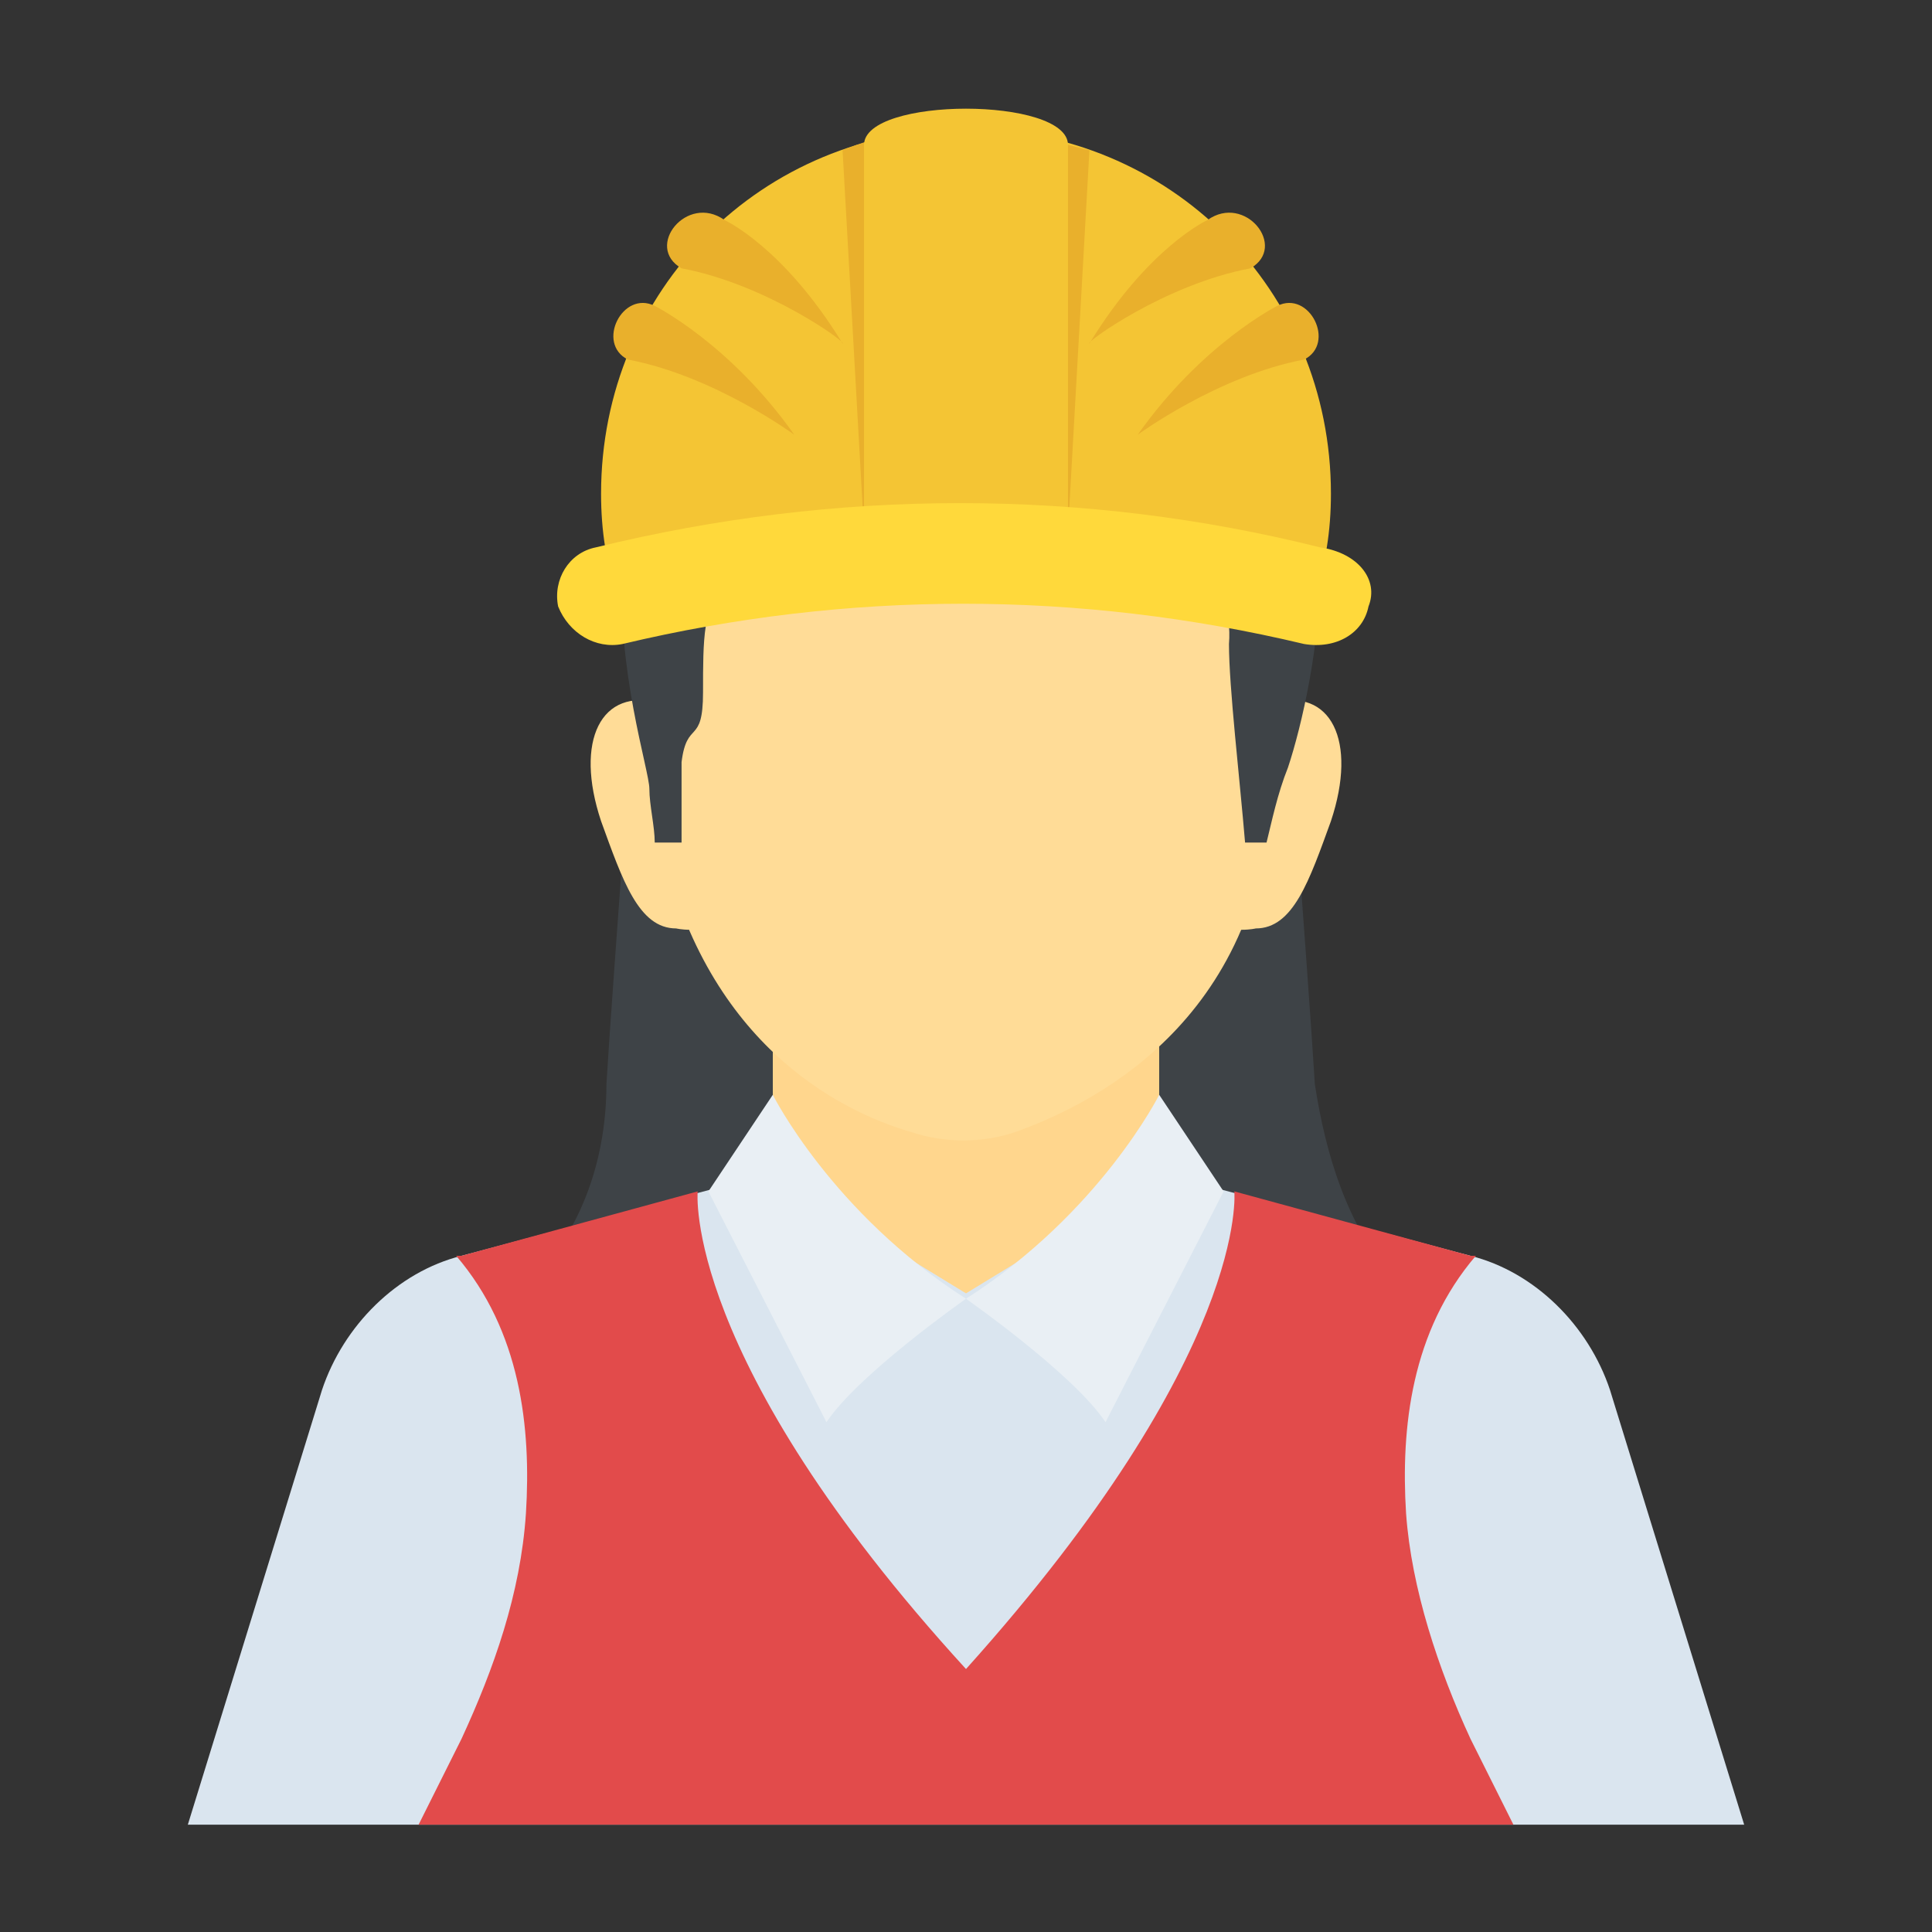 <?xml version="1.0" encoding="utf-8"?>
<!-- Generator: Adobe Illustrator 18.0.0, SVG Export Plug-In . SVG Version: 6.00 Build 0)  -->
<!DOCTYPE svg PUBLIC "-//W3C//DTD SVG 1.1//EN" "http://www.w3.org/Graphics/SVG/1.1/DTD/svg11.dtd">
<svg version="1.1" id="Layer_1" xmlns="http://www.w3.org/2000/svg" xmlns:xlink="http://www.w3.org/1999/xlink" x="0px" y="0px"
	 viewBox="0 0 36 36" enable-background="new 0 0 36 36" xml:space="preserve">
<rect x="0" y="0" width="36" height="36" fill="#333333" stroke="none"/>
<g>
	<g>
		<g>
			<path fill="#3E4347" d="M26.1,24c-5.4,2.1-10.9,2.1-16.3,0c1.1-1.1,1.5-2.5,1.5-3.8c0.1-1.7,0.7-9.6,0.7-9.6l5.9-0.2l5.9,0.2
				c0,0,0.6,7.9,0.7,9.6C24.7,21.5,25.1,22.9,26.1,24z"/>
		</g>
	</g>
	<g>
		<g>
			<g>
				<g>
					<g>
						<g>
							<path fill="#FFDC97" d="M13.3,13.9c-0.3-0.4-0.6-0.7-1-0.8c-1.1-0.3-1.6,0.7-1.1,2.2c0.4,1.1,0.7,2,1.4,2
								c0,0,0.4,0.1,0.9-0.1L13.3,13.9z"/>
						</g>
					</g>
				</g>
				<g>
					<g>
						<g>
							<path fill="#FFDC97" d="M22.7,13.9c0.3-0.4,0.6-0.7,1-0.8c1.1-0.3,1.6,0.7,1.1,2.2c-0.4,1.1-0.7,2-1.4,2c0,0-0.4,0.1-0.9-0.1
								L22.7,13.9z"/>
						</g>
					</g>
				</g>
			</g>
			<g>
				<g>
					<g>
						<g>
							<path fill="#DAE5EF" d="M32.5,34L30,25.9c-0.4-1.2-1.4-2.2-2.6-2.5L18,20.9l-9.4,2.5c-1.2,0.3-2.2,1.3-2.6,2.5L3.5,34H32.5z"
								/>
						</g>
					</g>
					<g>
						<g>
							<polygon fill="#FFD68D" points="18,24.1 14.4,21.9 14.4,18.4 21.6,18.4 21.6,21.9 							"/>
						</g>
					</g>
					<g>
						<g>
							<path fill="#E9EFF4" d="M21.6,20.4c0,0-1.1,2.2-3.6,3.8c0,0,2,1.4,2.6,2.3l2.2-4.3L21.6,20.4z"/>
						</g>
					</g>
					<g>
						<g>
							<path fill="#E9EFF4" d="M14.4,20.4c0,0,1.1,2.2,3.6,3.8c0,0-2,1.4-2.6,2.3l-2.2-4.3L14.4,20.4z"/>
						</g>
					</g>
					<g>
						<path fill="#E24B4B" d="M9.8,28.2c-0.1,1.5-0.6,2.9-1.2,4.2L7.8,34h20.4l-0.8-1.6c-0.6-1.3-1.1-2.8-1.2-4.2
							c-0.1-1.6,0.1-3.4,1.3-4.8c0,0-0.1,0-0.1,0L23,22.2c0,0,0.3,3-5,8.9c-5.3-5.8-5-8.9-5-8.9l-4.4,1.2c0,0-0.1,0-0.1,0
							C9.7,24.8,9.9,26.6,9.8,28.2z"/>
					</g>
				</g>
				<g>
					<g>
						<g>
							<g>
								<path fill="#FFDC97" d="M23.7,14.3c0,4.5-3.1,6.2-4.8,6.8c-0.6,0.2-1.3,0.2-1.9,0c-1.4-0.4-3.9-1.7-4.7-5.5h0.1V14h-0.2
									c0.1-3,2.6-5.5,5.7-5.5C21.4,7.3,24,9.7,23.7,14.3z"/>
							</g>
						</g>
					</g>
					<g>
						<g>
							<path fill="#3E4347" d="M24,14.3c-0.2,0.5-0.3,1-0.4,1.4h-0.4c-0.1-1.2-0.3-2.9-0.3-3.7c0.1-1.2-0.9-2.1-0.9-2.1l-8.5,1
								c-0.4,0.4-0.4,1-0.4,2c0,1-0.3,0.5-0.4,1.3c0,0.4,0,1,0,1.5h-0.5c0-0.3-0.1-0.7-0.1-1c0-0.7-2.5-7.5,3.5-9.1
								c6-1.6,7.1,2.5,7.1,2.5C25.5,7.9,24.5,12.8,24,14.3z"/>
						</g>
					</g>
					<g>
						<g>
							<path fill="#F4C534" d="M24.5,11.1c0.2-0.6,0.3-1.2,0.3-1.9c0-3.8-3-6.8-6.8-6.8s-6.8,3-6.8,6.8c0,0.7,0.1,1.3,0.3,1.9H24.5z
								"/>
						</g>
					</g>
					<g>
						<path fill="#E9B02C" d="M18,2.4c-0.8,0-1.6,0.1-2.3,0.4l0.4,7.1h3.8l0.4-7.1C19.5,2.6,18.8,2.4,18,2.4z"/>
					</g>
					<g>
						<g>
							<path fill="#F4C534" d="M19.9,2.7v7.2h-3.8V2.7C16.1,1.8,19.9,1.8,19.9,2.7z"/>
						</g>
					</g>
					<g>
						<g>
							<path fill="#FFD93B" d="M25.5,11.3c-0.1,0.5-0.6,0.8-1.2,0.7c-4.2-1-8.5-1-12.7,0c-0.5,0.1-1-0.2-1.2-0.7
								c-0.1-0.5,0.2-1,0.7-1.1c4.5-1.1,9.1-1.1,13.5,0C25.3,10.3,25.7,10.8,25.5,11.3z"/>
						</g>
					</g>
				</g>
			</g>
		</g>
		<g>
			<g>
				<g>
					<g>
						<path fill="#E9B02C" d="M11.7,6.7c-0.6-0.3-0.1-1.3,0.5-1c0,0,1.4,0.7,2.6,2.4C14.8,8.1,13.3,7,11.7,6.7z"/>
					</g>
				</g>
				<g>
					<g>
						<path fill="#E9B02C" d="M12.7,5c-0.7-0.4,0.1-1.4,0.8-0.9c0,0,1.1,0.5,2.2,2.3C15.8,6.4,14.3,5.3,12.7,5z"/>
					</g>
				</g>
			</g>
			<g>
				<g>
					<g>
						<path fill="#E9B02C" d="M24.3,6.7c0.6-0.3,0.1-1.3-0.5-1c0,0-1.4,0.7-2.6,2.4C21.2,8.1,22.7,7,24.3,6.7z"/>
					</g>
				</g>
				<g>
					<g>
						<path fill="#E9B02C" d="M23.3,5c0.7-0.4-0.1-1.4-0.8-0.9c0,0-1.1,0.5-2.2,2.3C20.2,6.4,21.7,5.3,23.3,5z"/>
					</g>
				</g>
			</g>
		</g>
	</g>
</g>
</svg>

